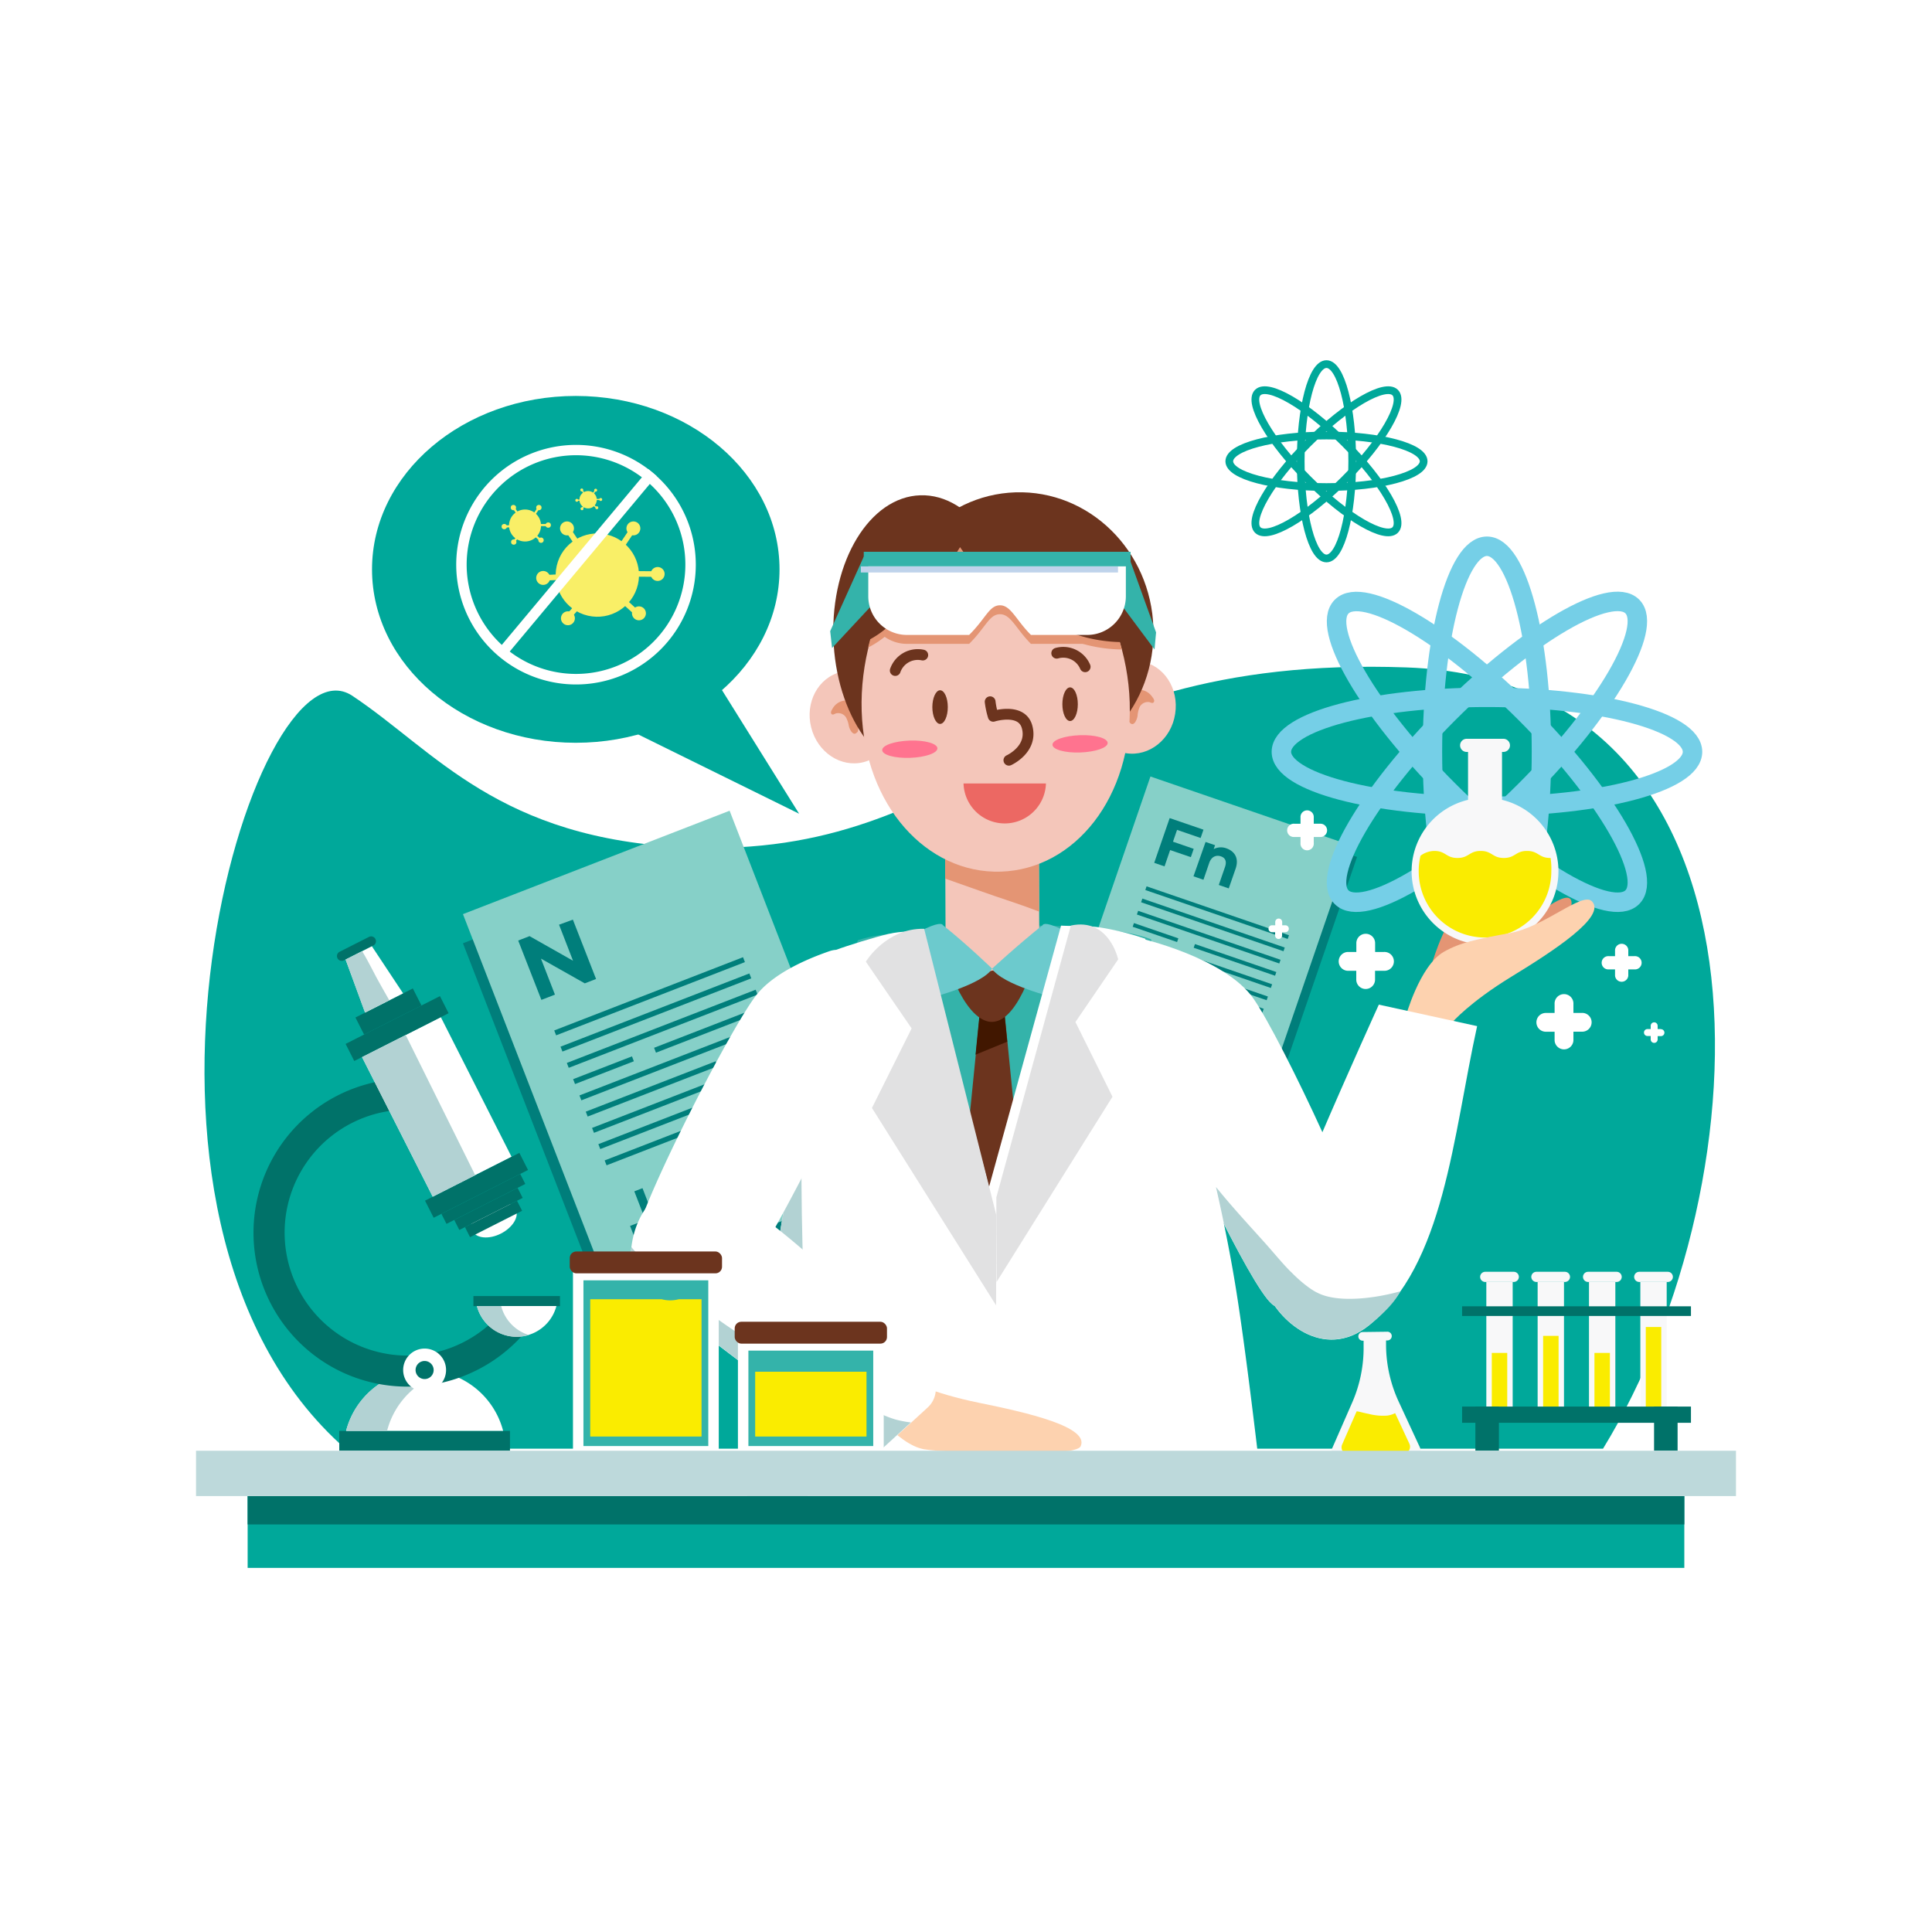 <svg xmlns="http://www.w3.org/2000/svg" viewBox="0 0 500 500"><defs><style>.cls-1{fill:#fff;}.cls-2{fill:#00a89a;}.cls-3{fill:#007e7b;}.cls-4{fill:#86d0c8;}.cls-10,.cls-17,.cls-23,.cls-24,.cls-30,.cls-5,.cls-6,.cls-7,.cls-8,.cls-9{fill:none;}.cls-10,.cls-5,.cls-6,.cls-7,.cls-8,.cls-9{stroke:#007e7b;}.cls-10,.cls-23,.cls-24,.cls-30,.cls-31,.cls-5,.cls-6,.cls-7,.cls-8,.cls-9{stroke-miterlimit:10;}.cls-5{stroke-width:1.01px;}.cls-6{stroke-width:0.37px;}.cls-7{stroke-width:0.24px;}.cls-8{stroke-width:1.36px;}.cls-9{stroke-width:0.5px;}.cls-10{stroke-width:0.3px;}.cls-11{fill:#007269;}.cls-12{fill:#b2d2d3;}.cls-13,.cls-31{fill:#34b3aa;}.cls-14{fill:#f4c6ba;}.cls-15{fill:#e49574;}.cls-16{fill:#6c341e;}.cls-17{stroke:#6c341e;stroke-linecap:round;stroke-linejoin:round;stroke-width:2.79px;}.cls-18{fill:#ff738f;}.cls-19{fill:#bfd3eb;}.cls-20{fill:#411700;}.cls-21{fill:#6ccacd;}.cls-22{fill:#e1e1e2;}.cls-23{stroke:#75cfe7;stroke-width:5.04px;}.cls-24{stroke:#00a89a;stroke-width:2px;}.cls-25{fill:#ec6863;}.cls-26{fill:#f8f8f9;}.cls-27{fill:#faec00;}.cls-28{fill:#fdd2af;}.cls-29{fill:#f9ef67;}.cls-30,.cls-31{stroke:#fff;}.cls-30{stroke-width:2.67px;}.cls-31{stroke-width:2.71px;}.cls-32{fill:#bdd9db;}</style></defs><title>scientist_working</title><g id="Background"><rect class="cls-1" width="500" height="500"/></g><g id="Objects"><path class="cls-2" d="M89.38,374.92C20.85,314.67,65.21,162.79,91.2,180.08c21.48,14.29,37.82,37.14,86.7,39.23,74.24,3.18,87-50.16,186.13-46.58,98.43,3.54,93.59,132.37,50.83,202.19Z"/><rect class="cls-3" x="285.13" y="210.73" width="55.02" height="77.23" transform="translate(98.03 -88.08) rotate(18.97)"/><rect class="cls-4" x="283.7" y="207.8" width="55.02" height="77.23" transform="translate(96.99 -87.78) rotate(18.97)"/><path class="cls-3" d="M304.62,214.77l-1.05,3.06,5.36,1.85-.74,2.15L302.83,220l-1.45,4.22-2.67-.92,4-11.58,8.75,3-.74,2.15Z"/><path class="cls-3" d="M319.77,224.83,318,229.92l-2.58-.89,1.62-4.69c.49-1.44.06-2.33-1.08-2.72s-2.4,0-3,1.66l-1.51,4.4-2.58-.89L312,217.9l2.46.84-.36,1a4.11,4.11,0,0,1,3.35-.17C319.54,220.34,320.71,222.11,319.77,224.83Z"/><line class="cls-5" x1="296.57" y1="229.86" x2="333.42" y2="242.52"/><line class="cls-5" x1="295.48" y1="233.03" x2="332.33" y2="245.7"/><line class="cls-5" x1="294.39" y1="236.2" x2="331.24" y2="248.87"/><line class="cls-5" x1="309.09" y1="244.8" x2="330.15" y2="252.04"/><line class="cls-5" x1="293.3" y1="239.37" x2="304.79" y2="243.32"/><line class="cls-5" x1="292.21" y1="242.54" x2="329.06" y2="255.21"/><line class="cls-5" x1="319.51" y1="255.47" x2="327.97" y2="258.38"/><line class="cls-5" x1="291.12" y1="245.71" x2="316.48" y2="254.43"/><line class="cls-5" x1="290.03" y1="248.89" x2="326.88" y2="261.55"/><line class="cls-5" x1="288.94" y1="252.06" x2="325.79" y2="264.72"/><line class="cls-5" x1="287.85" y1="255.23" x2="324.7" y2="267.89"/><rect class="cls-3" x="284.31" y="260.93" width="1.69" height="9.46" transform="matrix(0.95, 0.33, -0.33, 0.95, 101.83, -78.26)"/><rect class="cls-3" x="286.27" y="268.14" width="1.69" height="3.1" transform="translate(103.24 -78.68) rotate(18.97)"/><rect class="cls-3" x="289.76" y="266.22" width="1.69" height="6.14" transform="translate(103.33 -79.84) rotate(18.97)"/><rect class="cls-3" x="293.02" y="265.59" width="1.69" height="7.84" transform="translate(103.57 -80.89) rotate(18.97)"/><polygon class="cls-6" points="319.12 279.07 320.73 274.42 317.49 270.7 312.66 271.64 311.06 276.3 314.29 280.01 319.12 279.07"/><path class="cls-3" d="M318,270.87a.53.53,0,1,1-.33-.67A.52.52,0,0,1,318,270.87Z"/><path class="cls-3" d="M313.13,271.9a.53.53,0,0,1-.68.33.54.54,0,0,1-.33-.67.53.53,0,0,1,.68-.33A.52.52,0,0,1,313.13,271.9Z"/><path class="cls-3" d="M321.2,274.68a.55.55,0,0,1-.68.33.54.54,0,0,1-.33-.68.53.53,0,0,1,1,.35Z"/><path class="cls-3" d="M311.54,276.52a.53.53,0,0,1-1-.34.53.53,0,1,1,1,.34Z"/><path class="cls-3" d="M319.61,279.29a.53.53,0,1,1-.33-.67A.52.52,0,0,1,319.61,279.29Z"/><path class="cls-3" d="M314.82,280.12a.53.53,0,0,1-.68.33.52.52,0,0,1-.33-.67.53.53,0,0,1,.68-.33A.54.54,0,0,1,314.82,280.12Z"/><polygon class="cls-7" points="308.48 274.46 309.5 271.49 307.43 269.11 304.35 269.71 303.32 272.69 305.39 275.06 308.48 274.46"/><path class="cls-3" d="M307.76,269.22a.35.35,0,0,1-.44.21.34.34,0,0,1-.21-.43.34.34,0,0,1,.65.22Z"/><path class="cls-3" d="M304.65,269.88a.34.34,0,0,1-.43.21.34.34,0,1,1,.43-.21Z"/><path class="cls-3" d="M309.8,271.65a.34.34,0,1,1-.21-.43A.33.33,0,0,1,309.8,271.65Z"/><path class="cls-3" d="M303.64,272.83a.35.35,0,0,1-.44.21.34.34,0,0,1-.21-.43.34.34,0,0,1,.65.22Z"/><path class="cls-3" d="M308.79,274.6a.34.34,0,0,1-.43.21.33.33,0,0,1-.21-.43.33.33,0,0,1,.43-.21A.34.34,0,0,1,308.79,274.6Z"/><path class="cls-3" d="M305.73,275.13a.35.35,0,0,1-.44.21.34.34,0,0,1-.21-.43.34.34,0,0,1,.65.22Z"/><rect class="cls-3" x="136.09" y="227.22" width="74.02" height="103.89" transform="translate(-89.24 81.49) rotate(-21.2)"/><rect class="cls-4" x="136.09" y="219.68" width="74.02" height="103.89" transform="translate(-86.51 80.98) rotate(-21.2)"/><path class="cls-3" d="M148.26,238l6,15.36-2.92,1.13L140,248.09l3.62,9.32-3.51,1.36-6-15.36,2.94-1.14,11.25,6.37-3.62-9.33Z"/><line class="cls-8" x1="143.68" y1="267.31" x2="192.54" y2="248.36"/><line class="cls-8" x1="145.31" y1="271.51" x2="194.18" y2="252.56"/><line class="cls-8" x1="146.94" y1="275.72" x2="195.81" y2="256.77"/><line class="cls-8" x1="169.52" y1="271.8" x2="197.44" y2="260.97"/><line class="cls-8" x1="148.57" y1="279.92" x2="163.8" y2="274.02"/><line class="cls-8" x1="150.21" y1="284.13" x2="199.07" y2="265.18"/><line class="cls-8" x1="189.49" y1="273.73" x2="200.7" y2="269.38"/><line class="cls-8" x1="151.84" y1="288.33" x2="185.47" y2="275.29"/><line class="cls-8" x1="153.47" y1="292.54" x2="202.33" y2="273.59"/><line class="cls-8" x1="155.1" y1="296.74" x2="203.96" y2="277.79"/><line class="cls-8" x1="156.73" y1="300.95" x2="205.59" y2="282"/><rect class="cls-3" x="163.58" y="316.75" width="2.27" height="3.3" transform="translate(-103.99 81.11) rotate(-21.2)"/><rect class="cls-3" x="166.11" y="307.53" width="2.27" height="11.25" transform="translate(-101.92 81.67) rotate(-21.2)"/><rect class="cls-3" x="171.07" y="311.28" width="2.27" height="5.78" transform="translate(-101.95 83.53) rotate(-21.2)"/><rect class="cls-3" x="174.72" y="308.1" width="2.27" height="7.48" transform="translate(-100.86 84.69) rotate(-21.2)"/><path class="cls-9" d="M210.26,293.81a7.49,7.49,0,1,1-9.7-4.28A7.5,7.5,0,0,1,210.26,293.81Z"/><path class="cls-3" d="M201.22,289.28a.7.7,0,1,1-.91-.4A.71.71,0,0,1,201.22,289.28Z"/><path class="cls-3" d="M197.05,292.29a.71.71,0,1,1-1,.28A.72.72,0,0,1,197.05,292.29Z"/><path class="cls-3" d="M195.79,297.29a.69.69,0,0,1,.82.55.7.7,0,0,1-.55.83.72.72,0,0,1-.83-.56A.7.7,0,0,1,195.79,297.29Z"/><path class="cls-3" d="M198,301.92a.7.7,0,1,1,.11,1A.7.7,0,0,1,198,301.92Z"/><path class="cls-3" d="M202.73,304a.71.71,0,1,1,.72.69A.7.7,0,0,1,202.73,304Z"/><path class="cls-3" d="M207.68,302.62a.71.71,0,0,1,.07-1,.7.7,0,0,1,.92,1.06A.7.7,0,0,1,207.68,302.62Z"/><path class="cls-3" d="M210.57,298.36a.7.7,0,0,1-.58-.8.69.69,0,0,1,.8-.59.7.7,0,1,1-.22,1.39Z"/><path class="cls-3" d="M210.05,293.24a.7.7,0,1,1,.24-1A.7.7,0,0,1,210.05,293.24Z"/><path class="cls-3" d="M206.36,289.65a.71.71,0,1,1-.44-.89A.71.71,0,0,1,206.36,289.65Z"/><path class="cls-10" d="M193,300.39a4.52,4.52,0,1,1-5.85-2.58A4.51,4.51,0,0,1,193,300.39Z"/><path class="cls-3" d="M187.59,297.66a.42.42,0,1,1-.79.3.42.42,0,0,1,.24-.55A.43.43,0,0,1,187.59,297.66Z"/><path class="cls-3" d="M185.07,299.48a.42.42,0,0,1,.17.57.43.43,0,1,1-.17-.57Z"/><path class="cls-3" d="M184.31,302.49a.42.42,0,0,1,.5.33.43.43,0,0,1-.34.5A.41.41,0,0,1,184,303,.42.42,0,0,1,184.31,302.49Z"/><path class="cls-3" d="M185.66,305.29a.42.42,0,0,1,.6-.07.44.44,0,0,1,.07.6.43.43,0,0,1-.67-.53Z"/><path class="cls-3" d="M188.5,306.56a.43.43,0,0,1,.41-.44.44.44,0,0,1,.44.42.42.42,0,0,1-.42.43A.42.42,0,0,1,188.5,306.56Z"/><path class="cls-3" d="M191.49,305.71a.42.42,0,0,1,0-.6.43.43,0,0,1,.6,0,.44.44,0,0,1,0,.6A.43.43,0,0,1,191.49,305.71Z"/><path class="cls-3" d="M193.23,303.14a.42.42,0,0,1-.35-.49.41.41,0,0,1,.48-.35.43.43,0,1,1-.13.84Z"/><path class="cls-3" d="M192.92,300.05a.43.43,0,1,1-.44-.73.42.42,0,0,1,.58.14A.43.43,0,0,1,192.92,300.05Z"/><path class="cls-3" d="M190.69,297.88a.43.43,0,0,1-.54.27.43.43,0,1,1,.54-.27Z"/><rect class="cls-11" x="87.8" y="370.31" width="44.18" height="5.15"/><path class="cls-1" d="M130.21,370.31a21,21,0,0,0-40.64,0Z"/><path class="cls-12" d="M115.19,355.24a21,21,0,0,0-25.62,15.07h10.6A21,21,0,0,1,115.19,355.24Z"/><path class="cls-11" d="M88,354.86a39.86,39.86,0,0,1,17.55-75.69v8a31.83,31.83,0,1,0,23.71,53l6,5.34A40,40,0,0,1,88,354.86Z"/><path class="cls-1" d="M115.44,354.56a5.55,5.55,0,1,1-5.55-5.55A5.54,5.54,0,0,1,115.44,354.56Z"/><path class="cls-11" d="M112.23,354.56a2.34,2.34,0,1,1-2.34-2.34A2.35,2.35,0,0,1,112.23,354.56Z"/><rect class="cls-1" x="101.61" y="266.22" width="22.86" height="40.52" transform="translate(-117.24 81.97) rotate(-26.86)"/><rect class="cls-11" x="109.63" y="304.29" width="27.37" height="4.96" transform="translate(-125.29 88.8) rotate(-26.86)"/><rect class="cls-11" x="113.66" y="308.82" width="22.86" height="2.91" transform="translate(-126.69 89.99) rotate(-26.86)"/><path class="cls-1" d="M133.45,312.89c1,1.94-.73,4.79-3.82,6.36s-6.4,1.26-7.38-.69.72-4.79,3.81-6.36S132.46,310.94,133.45,312.89Z"/><rect class="cls-11" x="117.22" y="311.42" width="18.38" height="2.91" transform="translate(-127.72 90.86) rotate(-26.86)"/><rect class="cls-11" x="120.17" y="314.02" width="15.1" height="2.91" transform="translate(-128.75 91.73) rotate(-26.86)"/><rect class="cls-11" x="89.08" y="263.72" width="27.37" height="4.96" transform="translate(-109.18 75.14) rotate(-26.86)"/><rect class="cls-11" x="92.2" y="259.3" width="16.65" height="4.96" transform="translate(-107.42 73.66) rotate(-26.86)"/><path class="cls-11" d="M96.65,244.68,89,248.53a1.23,1.23,0,0,1-1.66-.54h0a1.24,1.24,0,0,1,.54-1.67l7.61-3.85a1.23,1.23,0,0,1,1.66.54h0A1.24,1.24,0,0,1,96.65,244.68Z"/><polygon class="cls-1" points="104.32 257.08 94.5 262.05 89.45 248.33 96.24 244.89 104.32 257.08"/><path class="cls-12" d="M98.64,255.16c-1.64-2.82-3.12-6.07-4.92-9l-4.27,2.17,5,13.72,6.29-3.19Z"/><polygon class="cls-12" points="93.69 273.57 104.99 267.85 122.99 304.15 112 309.72 93.69 273.57"/><rect class="cls-11" x="122.53" y="335.42" width="22.4" height="2.61" transform="translate(267.45 673.45) rotate(180)"/><path class="cls-1" d="M123.42,338A10.64,10.64,0,0,0,144,338Z"/><path class="cls-12" d="M129.7,338h-6.28a10.63,10.63,0,0,0,13.45,7.5A10.64,10.64,0,0,1,129.7,338Z"/><path class="cls-13" d="M327.49,400.08c-3.91-34-10.23-81.62-16.23-95.47-9.88-22.8-13.47-50.32-13.33-61.52-12.14-4.63-39.55-3.39-39.55-3.39l-15.74,1s-14.46.41-20.62,2.64c-19.43,47.07-26.63,114.51-29.3,156.7Z"/><polygon class="cls-14" points="269.01 253.94 244.76 253.31 244.61 218.22 268.86 218.84 269.01 253.94"/><path class="cls-15" d="M262.05,233.45c2.26.75,4.56,1.6,6.88,2.47l-.07-17.08-24.25-.62,0,9.16C250.44,229.42,256.19,231.52,262.05,233.45Z"/><path class="cls-14" d="M304.13,184.76c-1,6.56-6.72,11.12-12.69,10.17s-5.27-6.28-4.23-12.85,2-11.87,8-10.92S305.17,178.19,304.13,184.76Z"/><path class="cls-15" d="M292.54,187.18c1,.83,1.72-1,1.86-1.9a6.67,6.67,0,0,1,.59-2.4,2.42,2.42,0,0,1,2.42-1.18c.37.09.92.46,1.2,0s-.15-1-.39-1.32a4.2,4.2,0,0,0-2.73-1.81c-2.35-.37-2.73,1.71-3.14,4.28-.15,1-.75,3.27,0,4.11Z"/><path class="cls-14" d="M209.93,188.25c1.61,6.45,7.68,10.48,13.54,9s4.69-6.73,3.07-13.18-3-11.64-8.91-10.17S208.31,181.8,209.93,188.25Z"/><path class="cls-15" d="M221.69,189.64c-.93.91-1.81-.88-2-1.73a7,7,0,0,0-.8-2.34,2.4,2.4,0,0,0-2.52-.95c-.36.11-.87.53-1.19.14s.07-1,.28-1.35a4.17,4.17,0,0,1,2.56-2c2.3-.58,2.86,1.46,3.5,4,.23.93,1,3.19.35,4.1C221.8,189.52,221.74,189.58,221.69,189.64Z"/><ellipse class="cls-16" cx="263.94" cy="163.57" rx="34.57" ry="36.16" transform="translate(-5 8.36) rotate(-1.8)"/><ellipse class="cls-16" cx="239.3" cy="164.34" rx="23.65" ry="36.16" transform="translate(-5.03 7.58) rotate(-1.8)"/><path class="cls-14" d="M292.37,181.79c.77,24.48-14.2,43.19-33.36,43.79S223.75,208.45,223,184s14-49.36,33.16-50S291.6,157.31,292.37,181.79Z"/><path class="cls-15" d="M291.37,148.5v8.13a10,10,0,0,1-10,10H266.81c-3.87-3.87-5.19-7.67-8-7.67s-3.63,3.34-8,7.67h-16.1a10,10,0,0,1-10-10V148.5Z"/><path class="cls-16" d="M245.29,183c0,2.4-.9,4.35-2,4.35s-2-2-2-4.35.9-4.36,2-4.36S245.29,180.57,245.29,183Z"/><path class="cls-16" d="M278.94,182.25c0,2.4-.9,4.35-2,4.35s-2-1.95-2-4.35.9-4.36,2-4.36S278.94,179.84,278.94,182.25Z"/><path class="cls-15" d="M290.34,168.08a38.67,38.67,0,0,1-9.09-1.18,45.28,45.28,0,0,1-5.93-2,58.51,58.51,0,0,1-26.82-21.45c-4.6,7.6-11.16,14-18,20a24.36,24.36,0,0,1-5.28,3.84l-.54.25c3.63-14.95,12.58-27.78,23.93-32.08,2.15-.21,4.32-.29,6.49-.31a67.63,67.63,0,0,1,10.56.53h0C277.07,140.29,286.38,153.14,290.34,168.08Z"/><path class="cls-16" d="M281.2,165a39.07,39.07,0,0,0,12.15,1.09,38.33,38.33,0,0,0-1-11.44,22.35,22.35,0,0,0-4.39-9.36,24,24,0,0,0-3.49-3.25,39.77,39.77,0,0,0-15.53-7.59,58,58,0,0,0-13.88-1.15,55.73,55.73,0,0,0-12.44,1.29,24.27,24.27,0,0,0-10.9,5.5,33.3,33.3,0,0,0-4.86,6.2,70.85,70.85,0,0,0-4.52,7.51,36.65,36.65,0,0,0-3.65,12.59,9.66,9.66,0,0,0,6.49-.94,24.74,24.74,0,0,0,5.28-3.85c6.82-6,13.38-12.42,18-20a58.57,58.57,0,0,0,26.82,21.45A48.62,48.62,0,0,0,281.2,165Z"/><path class="cls-17" d="M256.25,181.61a21.7,21.7,0,0,0,.8,3.77s7.35-2.33,8.75,2.72c1.61,5.81-4.7,8.65-4.7,8.65"/><path class="cls-17" d="M280.84,172.56a6.16,6.16,0,0,0-7.36-3.51"/><path class="cls-17" d="M231.69,173.53a6.17,6.17,0,0,1,7.12-4"/><path class="cls-18" d="M272.38,192.74c0,1.24,3.27,2.15,7.21,2s7.1-1.23,7.07-2.47-3.27-2.15-7.21-2S272.34,191.5,272.38,192.74Z"/><path class="cls-18" d="M228.32,194.13c0,1.24,3.27,2.14,7.21,2s7.1-1.23,7.07-2.47-3.27-2.15-7.21-2S228.28,192.89,228.32,194.13Z"/><polygon class="cls-13" points="292.13 144.08 299.19 163.66 298.79 168.08 290.04 156.34 290.04 144.08 292.13 144.08"/><polygon class="cls-13" points="223.53 144.08 214.85 163.34 215.34 167.7 226.1 156.14 226.1 144.08 223.53 144.08"/><path class="cls-1" d="M291.37,146.19v8.13a10,10,0,0,1-10,10H266.81c-3.87-3.87-5.19-7.67-8-7.67s-3.63,3.34-8,7.67h-16.1a10,10,0,0,1-10-10v-8.13Z"/><rect class="cls-13" x="223.54" y="142.8" width="69.05" height="3.77"/><rect class="cls-19" x="222.78" y="146.58" width="66.56" height="1.58"/><path class="cls-16" d="M254,366.41l-8.48-8.48a3.92,3.92,0,0,1-1.13-3.18l9.37-94.19a3,3,0,0,1,6.06,0l9.37,94.19a4,4,0,0,1-1.13,3.18l-8.49,8.48A3.94,3.94,0,0,1,254,366.41Z"/><polygon class="cls-20" points="259.77 260.56 260.67 269.59 252.47 272.95 253.71 260.56 259.77 260.56"/><path class="cls-16" d="M246.83,253.61s9,23.62,18.81,1.16l-8.73-3.61Z"/><path class="cls-21" d="M244,239.41s-.22-1.1-4.5.9-.73,14.36,1.33,17.92c0,0,13.39-3.4,15.94-7.54C256.75,250.69,250.4,244.52,244,239.41Z"/><path class="cls-21" d="M269.86,239.41s.22-1.1,4.5.9.74,14.36-1.33,17.92c0,0-13.73-3.4-16.28-7.54C256.75,250.69,263.44,244.52,269.86,239.41Z"/><path class="cls-1" d="M258.26,400.08l-.41-85.58-19.16-73.44c-3.11.18-4.75-.25-8.73.64-3.37.75-11,3.14-13.52,4.1,0,0-8.06,31.91-15,75.89-2.5,15.81-6,46.09-9.5,78.39Z"/><path class="cls-12" d="M208.56,354.19c-.41-21.33-1.62-42.7-.93-64-2.24,9.55-4.41,20.18-6.21,31.53-2.5,15.81-6,46.09-9.5,78.39H209C209,384.78,208.86,369.47,208.56,354.19Z"/><path class="cls-1" d="M328.29,400.08c-3-26.56-6-51.29-8.32-65.85-7-44-23.59-91.29-23.59-91.29a71.34,71.34,0,0,0-11.15-2.83c-4-.67-7.52-.38-10.63-.56L253.94,314.5v85.58Z"/><path class="cls-22" d="M277.14,239.53l-19.29,70.35.06,21.9,30-47.95-9.59-19.33,11.06-16.21S287.06,237.41,277.14,239.53Z"/><path class="cls-22" d="M239.17,240.37l18.68,74.13-.06,23.33-32.13-51.09,10.27-20.59-11.85-17.27S229.32,240.16,239.17,240.37Z"/><ellipse class="cls-23" cx="384.82" cy="194.57" rx="14.11" ry="53.2"/><ellipse class="cls-23" cx="384.82" cy="194.57" rx="53.2" ry="14.11" transform="translate(-24.87 329.1) rotate(-45)"/><ellipse class="cls-23" cx="384.82" cy="194.57" rx="53.2" ry="14.11"/><path class="cls-23" d="M374.84,204.55c20.78,20.78,42.09,33.15,47.6,27.64s-6.86-26.82-27.64-47.6S352.72,151.44,347.21,157,354.07,183.78,374.84,204.55Z"/><ellipse class="cls-24" cx="343.29" cy="119.38" rx="6.67" ry="25.15"/><ellipse class="cls-24" cx="343.29" cy="119.38" rx="25.15" ry="6.67" transform="translate(16.13 277.71) rotate(-45)"/><ellipse class="cls-24" cx="343.29" cy="119.38" rx="25.15" ry="6.67"/><ellipse class="cls-24" cx="343.29" cy="119.38" rx="6.67" ry="25.15" transform="translate(16.13 277.71) rotate(-45)"/><path class="cls-25" d="M249.36,202.76a10.67,10.67,0,0,0,21.33,0Z"/><path class="cls-26" d="M388.07,367.62h0a3.41,3.41,0,0,0,3.41-3.41V331.77h-6.82v32.44A3.41,3.41,0,0,0,388.07,367.62Z"/><path class="cls-27" d="M386.07,350.14v14.07a2,2,0,0,0,4,0V350.14Z"/><path class="cls-26" d="M384.38,331.77h7.38a1.33,1.33,0,0,0,1.32-1.32h0a1.32,1.32,0,0,0-1.32-1.31h-7.38a1.32,1.32,0,0,0-1.32,1.31h0A1.32,1.32,0,0,0,384.38,331.77Z"/><path class="cls-26" d="M401.35,367.62h0a3.41,3.41,0,0,0,3.41-3.41V331.77h-6.82v32.44A3.41,3.41,0,0,0,401.35,367.62Z"/><path class="cls-27" d="M399.36,345.72v18.49a2,2,0,0,0,4,0V345.72Z"/><path class="cls-26" d="M397.66,331.77H405a1.32,1.32,0,0,0,1.32-1.32h0a1.32,1.32,0,0,0-1.32-1.31h-7.38a1.32,1.32,0,0,0-1.32,1.31h0A1.33,1.33,0,0,0,397.66,331.77Z"/><path class="cls-26" d="M414.64,367.62h0a3.41,3.41,0,0,0,3.41-3.41V331.77h-6.82v32.44A3.41,3.41,0,0,0,414.64,367.62Z"/><path class="cls-27" d="M412.64,350.14v14.07a2,2,0,0,0,4,0V350.14Z"/><path class="cls-26" d="M411,331.77h7.38a1.32,1.32,0,0,0,1.32-1.32h0a1.32,1.32,0,0,0-1.32-1.31H411a1.32,1.32,0,0,0-1.32,1.31h0A1.32,1.32,0,0,0,411,331.77Z"/><path class="cls-26" d="M427.93,367.62h0a3.41,3.41,0,0,0,3.41-3.41V331.77h-6.82v32.44A3.41,3.41,0,0,0,427.93,367.62Z"/><path class="cls-27" d="M425.93,343.43v20.78a2,2,0,0,0,4,0V343.43Z"/><path class="cls-26" d="M424.24,331.77h7.38a1.32,1.32,0,0,0,1.32-1.32h0a1.32,1.32,0,0,0-1.32-1.31h-7.38a1.32,1.32,0,0,0-1.32,1.31h0A1.32,1.32,0,0,0,424.24,331.77Z"/><rect class="cls-11" x="378.38" y="338.07" width="59.23" height="2.5" transform="translate(816 678.64) rotate(180)"/><rect class="cls-11" x="378.38" y="364.01" width="59.23" height="4.2" transform="translate(816 732.23) rotate(180)"/><rect class="cls-11" x="381.83" y="364.01" width="6.09" height="11.44"/><rect class="cls-11" x="428.07" y="364.01" width="6.09" height="11.44"/><path class="cls-1" d="M294.92,242.79s22.11,5,29.52,15.71,30.54,60,28.93,64.92-18.12,19-24.1,14.14-25.8-48.35-25.8-48.35Z"/><path class="cls-15" d="M370.78,248.8s4-13.41,8.28-14c4-.59.41,10.8.41,10.8Z"/><path class="cls-15" d="M390.27,243.47c.2-.75,10.5-10.22,14.78-11.1,2.57-.52,1.92,3.07-.19,5.32S390.27,243.47,390.27,243.47Z"/><path class="cls-26" d="M388.72,207v-12.4h.36a1.7,1.7,0,1,0,0-3.4h-9.51a1.7,1.7,0,1,0,0,3.4h.36V207a19,19,0,1,0,8.79,0Z"/><path class="cls-27" d="M401.48,225.47a17.16,17.16,0,1,1-34.32,0,17,17,0,0,1,.46-4,6.11,6.11,0,0,1,3.57-1.25c3,0,3,1.82,6,1.82s3-1.82,6-1.82,3,1.82,6,1.82,3-1.82,6-1.82,3,1.82,6,1.82h.1A18.25,18.25,0,0,1,401.48,225.47Z"/><path class="cls-28" d="M375.84,264.58s4.46-5.18,15.29-11.8,24.8-15.65,20.82-19.56c-2.48-2.43-12.2,6.59-21.05,8.23s-13,2.45-17.32,4.93c-6.23,3.64-9.86,16.95-9.86,16.95Z"/><path class="cls-1" d="M382.28,265.56,356.84,260s-31.21,68.5-29.49,73.21c3.17,8.65,15.15,19.15,26.85,9.87C373.84,327.44,376,294,382.28,265.56Z"/><path class="cls-12" d="M362.43,334.18c-2.09,3.93-6.14,7.18-8.23,8.85-9.53,7.56-19.23,2-24.22-5a5.35,5.35,0,0,1-.7-.47c-2.54-2.08-7.55-11.07-12.5-20.75-.67-3.23-1.36-6.44-2.09-9.61l1.61,1.95c3.61,4.33,7.44,8.47,11.2,12.66,1.39,1.57,2.77,3.19,4.18,4.79.44.49.89,1,1.35,1.48l.23.24c.32.34.64.67,1,1q1.35,1.38,2.82,2.61c.23.19.46.38.7.56.55.44,1.13.86,1.73,1.26l.55.34a13.7,13.7,0,0,0,1.76.87C347.3,337.19,356.51,335.87,362.43,334.18Z"/><path class="cls-1" d="M223.11,253.64a6.47,6.47,0,0,0-8.41-7.49c-6.83,2.36-15.17,6.21-19.32,11.85-7.73,10.51-32.35,59-30.89,64s17.53,19.58,23.65,14.86c5.65-4.35,24.1-41.17,26.91-46.81a6.68,6.68,0,0,0,.53-1.52Z"/><path class="cls-28" d="M235,357.19s6,3.34,18.41,5.86,28.65,6.23,26.25,11.27c-1.5,3.13-35.7,1.62-40.56.74C232,373.78,224,362.51,224,362.51Z"/><path class="cls-1" d="M240.07,364.27l-10.52,9.62a6.46,6.46,0,0,1-8.14.48c-13.92-10-57.16-41.43-57.89-45.57-1.58-9.08,3.54-24.16,18.31-22,13.7,2,46.56,35.55,58.57,48.23A6.46,6.46,0,0,1,240.07,364.27Z"/><path class="cls-12" d="M231.88,367.4c-4.15-1.2-7.85-3.56-11.65-5.55-8.12-4.25-16.17-8.69-24-13.5a178,178,0,0,1-20.51-14.63c-4.22-3.5-8.81-6.75-12.34-11a21.22,21.22,0,0,0,.11,6c.86,4.94,62.16,48.63,62.16,48.63l10.09-9.22A29.83,29.83,0,0,1,231.88,367.4Z"/><ellipse class="cls-2" cx="149.01" cy="147.35" rx="52.73" ry="44.88"/><polygon class="cls-2" points="159.72 187.39 206.81 210.59 184.37 174.63 159.72 187.39"/><circle class="cls-29" cx="154.59" cy="148.84" r="10.78" transform="translate(-25.66 265.29) rotate(-76.78)"/><path class="cls-29" d="M158.9,148.84a4.32,4.32,0,1,1-4.31-4.31A4.31,4.31,0,0,1,158.9,148.84Z"/><path class="cls-29" d="M165.72,136.75a1.8,1.8,0,1,1-1.79-1.8A1.79,1.79,0,0,1,165.72,136.75Z"/><path class="cls-29" d="M148.54,136.75a1.8,1.8,0,1,1-1.8-1.8A1.8,1.8,0,0,1,148.54,136.75Z"/><path class="cls-29" d="M142.37,149.56a1.8,1.8,0,1,1-1.8-1.79A1.8,1.8,0,0,1,142.37,149.56Z"/><path class="cls-29" d="M167.16,158.73a1.8,1.8,0,1,1-1.79-1.8A1.79,1.79,0,0,1,167.16,158.73Z"/><path class="cls-29" d="M172,148.54a1.8,1.8,0,1,1-1.79-1.79A1.79,1.79,0,0,1,172,148.54Z"/><path class="cls-29" d="M148.78,160a1.8,1.8,0,1,1-1.8-1.79A1.8,1.8,0,0,1,148.78,160Z"/><rect class="cls-29" x="148.12" y="136.1" width="1.44" height="7.46" transform="translate(-52.86 107.85) rotate(-34.2)"/><rect class="cls-29" x="158.12" y="139.11" width="7.46" height="1.44" transform="translate(-44.43 196.37) rotate(-56.15)"/><rect class="cls-29" x="165.01" y="144.82" width="1.44" height="7.46" transform="translate(15.61 312.85) rotate(-89.46)"/><rect class="cls-29" x="162.24" y="153.2" width="1.44" height="7.46" transform="translate(-62.75 172.3) rotate(-47.81)"/><rect class="cls-29" x="145.76" y="156.21" width="7.46" height="1.44" transform="translate(-67.18 162.29) rotate(-47.81)"/><rect class="cls-29" x="140.08" y="148.66" width="7.46" height="1.44" transform="translate(-7.11 7.19) rotate(-2.79)"/><circle class="cls-29" cx="135.88" cy="136" r="4.14"/><circle class="cls-29" cx="135.88" cy="136" r="1.65"/><circle class="cls-29" cx="139.46" cy="131.36" r="0.69"/><circle class="cls-29" cx="132.87" cy="131.36" r="0.69"/><circle class="cls-29" cx="130.5" cy="136.28" r="0.69"/><path class="cls-29" d="M140.71,139.8a.69.69,0,1,1-.69-.69A.69.69,0,0,1,140.71,139.8Z"/><circle class="cls-29" cx="141.88" cy="135.89" r="0.69"/><circle class="cls-29" cx="132.96" cy="140.28" r="0.69"/><rect class="cls-29" x="133.4" y="131.12" width="0.55" height="2.86" transform="translate(-51.39 98.07) rotate(-34.21)"/><rect class="cls-29" x="137.24" y="132.27" width="2.86" height="0.55" transform="translate(-48.65 173.91) rotate(-56.16)"/><rect class="cls-29" x="139.88" y="134.46" width="0.55" height="2.86" transform="translate(2.94 274.75) rotate(-89.46)"/><rect class="cls-29" x="138.82" y="137.68" width="0.55" height="2.86" transform="translate(-57.39 148.76) rotate(-47.82)"/><rect class="cls-29" x="132.49" y="138.83" width="2.86" height="0.55" transform="translate(-59.09 144.9) rotate(-47.81)"/><rect class="cls-29" x="130.31" y="135.94" width="2.86" height="0.55" transform="translate(-6.49 6.59) rotate(-2.8)"/><circle class="cls-29" cx="152.2" cy="129.33" r="2.25"/><path class="cls-29" d="M153.1,129.33a.9.9,0,1,1-.9-.9A.9.9,0,0,1,153.1,129.33Z"/><path class="cls-29" d="M154.53,126.8a.38.38,0,1,1-.75,0,.38.38,0,0,1,.75,0Z"/><circle class="cls-29" cx="150.56" cy="126.8" r="0.38"/><circle class="cls-29" cx="149.27" cy="129.48" r="0.38"/><circle class="cls-29" cx="154.46" cy="131.4" r="0.38"/><circle class="cls-29" cx="155.47" cy="129.27" r="0.38"/><path class="cls-29" d="M151,131.66a.38.38,0,1,1-.76,0,.38.38,0,0,1,.76,0Z"/><rect class="cls-29" x="150.85" y="126.67" width="0.3" height="1.56" transform="translate(-45.53 106.93) rotate(-34.21)"/><rect class="cls-29" x="152.94" y="127.3" width="1.56" height="0.3" transform="translate(-37.74 184.14) rotate(-56.16)"/><rect class="cls-29" x="154.38" y="128.49" width="0.3" height="1.56" transform="translate(23.8 282.57) rotate(-89.46)"/><rect class="cls-29" x="153.8" y="130.24" width="0.3" height="1.56" transform="translate(-46.52 157.1) rotate(-47.81)"/><rect class="cls-29" x="150.35" y="130.87" width="1.56" height="0.3" transform="translate(-47.44 155.03) rotate(-47.82)"/><rect class="cls-29" x="149.17" y="129.29" width="1.56" height="0.3" transform="translate(-6.15 7.48) rotate(-2.8)"/><path class="cls-1" d="M149.07,117.81a28.3,28.3,0,1,1-28.3,28.3,28.33,28.33,0,0,1,28.3-28.3m0-2.67a31,31,0,1,0,31,31,31,31,0,0,0-31-31Z"/><line class="cls-30" x1="168.88" y1="122.31" x2="129.24" y2="169.73"/><rect class="cls-31" x="149.64" y="329.99" width="35.02" height="45.6"/><path class="cls-27" d="M175.66,336.24a8.64,8.64,0,0,1-4.43,0H152.75v35.54h28.81V336.24Z"/><rect class="cls-16" x="147.45" y="323.88" width="39.41" height="5.66" rx="1.7"/><rect class="cls-31" x="192.33" y="348.18" width="35.02" height="27.41"/><polygon class="cls-27" points="195.44 355 195.44 371.78 224.19 371.78 224.25 371.72 224.25 355 195.44 355"/><rect class="cls-16" x="190.14" y="342.07" width="39.41" height="5.66" rx="1.7"/><path class="cls-26" d="M346.92,378.12l18.4-.23a2.36,2.36,0,0,0,2.12-3.36L362,362.79a35.25,35.25,0,0,1-3.29-14.46l0-1.43h.24a1.13,1.13,0,1,0,0-2.25l-6.29.08a1.12,1.12,0,0,0,0,2.24h.24l0,1.43a35.32,35.32,0,0,1-2.94,14.54l-5.19,11.87A2.37,2.37,0,0,0,346.92,378.12Z"/><path class="cls-27" d="M364.75,373.64l-3.69-7.92a6.43,6.43,0,0,1-2,.63,14.75,14.75,0,0,1-4.81-.43c-.88-.17-1.76-.39-2.63-.6a4.34,4.34,0,0,0-.52-.07l-3.76,8.6a1.81,1.81,0,0,0,1.68,2.53l14.07-.17A1.8,1.8,0,0,0,364.75,373.64Z"/><path class="cls-1" d="M409.48,262.15H407.2v-2.28a2.44,2.44,0,1,0-4.87,0v2.28h-2.28a2.43,2.43,0,0,0,0,4.86h2.28v2.28a2.44,2.44,0,0,0,4.87,0V267h2.28a2.43,2.43,0,1,0,0-4.86Z"/><path class="cls-1" d="M358.16,246.37h-2.28v-2.28a2.43,2.43,0,1,0-4.86,0v2.28h-2.28a2.44,2.44,0,0,0,0,4.87H351v2.28a2.43,2.43,0,1,0,4.86,0v-2.28h2.28a2.44,2.44,0,1,0,0-4.87Z"/><path class="cls-1" d="M341.57,213.18H340v-1.61a1.72,1.72,0,1,0-3.43,0v1.61h-1.61a1.72,1.72,0,1,0,0,3.43h1.61v1.6a1.72,1.72,0,1,0,3.43,0v-1.6h1.6a1.72,1.72,0,1,0,0-3.43Z"/><path class="cls-1" d="M423,247.45h-1.6v-1.61a1.72,1.72,0,0,0-3.43,0v1.61h-1.61a1.72,1.72,0,1,0,0,3.43h1.61v1.61a1.72,1.72,0,0,0,3.43,0v-1.61H423a1.72,1.72,0,1,0,0-3.43Z"/><path class="cls-1" d="M332.68,239.46h-.85v-.84a.9.9,0,1,0-1.8,0v.84h-.84a.9.9,0,1,0,0,1.8H330v.85a.9.9,0,0,0,1.8,0v-.85h.85a.9.9,0,0,0,0-1.8Z"/><path class="cls-1" d="M429.82,266.32H429v-.84a.9.9,0,0,0-1.8,0v.84h-.84a.9.9,0,1,0,0,1.8h.84V269a.9.9,0,0,0,1.8,0v-.85h.85a.9.9,0,1,0,0-1.8Z"/><rect class="cls-2" x="64.09" y="387.18" width="371.81" height="18.59"/><rect class="cls-11" x="64.09" y="387.18" width="371.81" height="7.34"/><rect class="cls-32" x="50.73" y="375.45" width="398.54" height="11.73"/></g></svg>